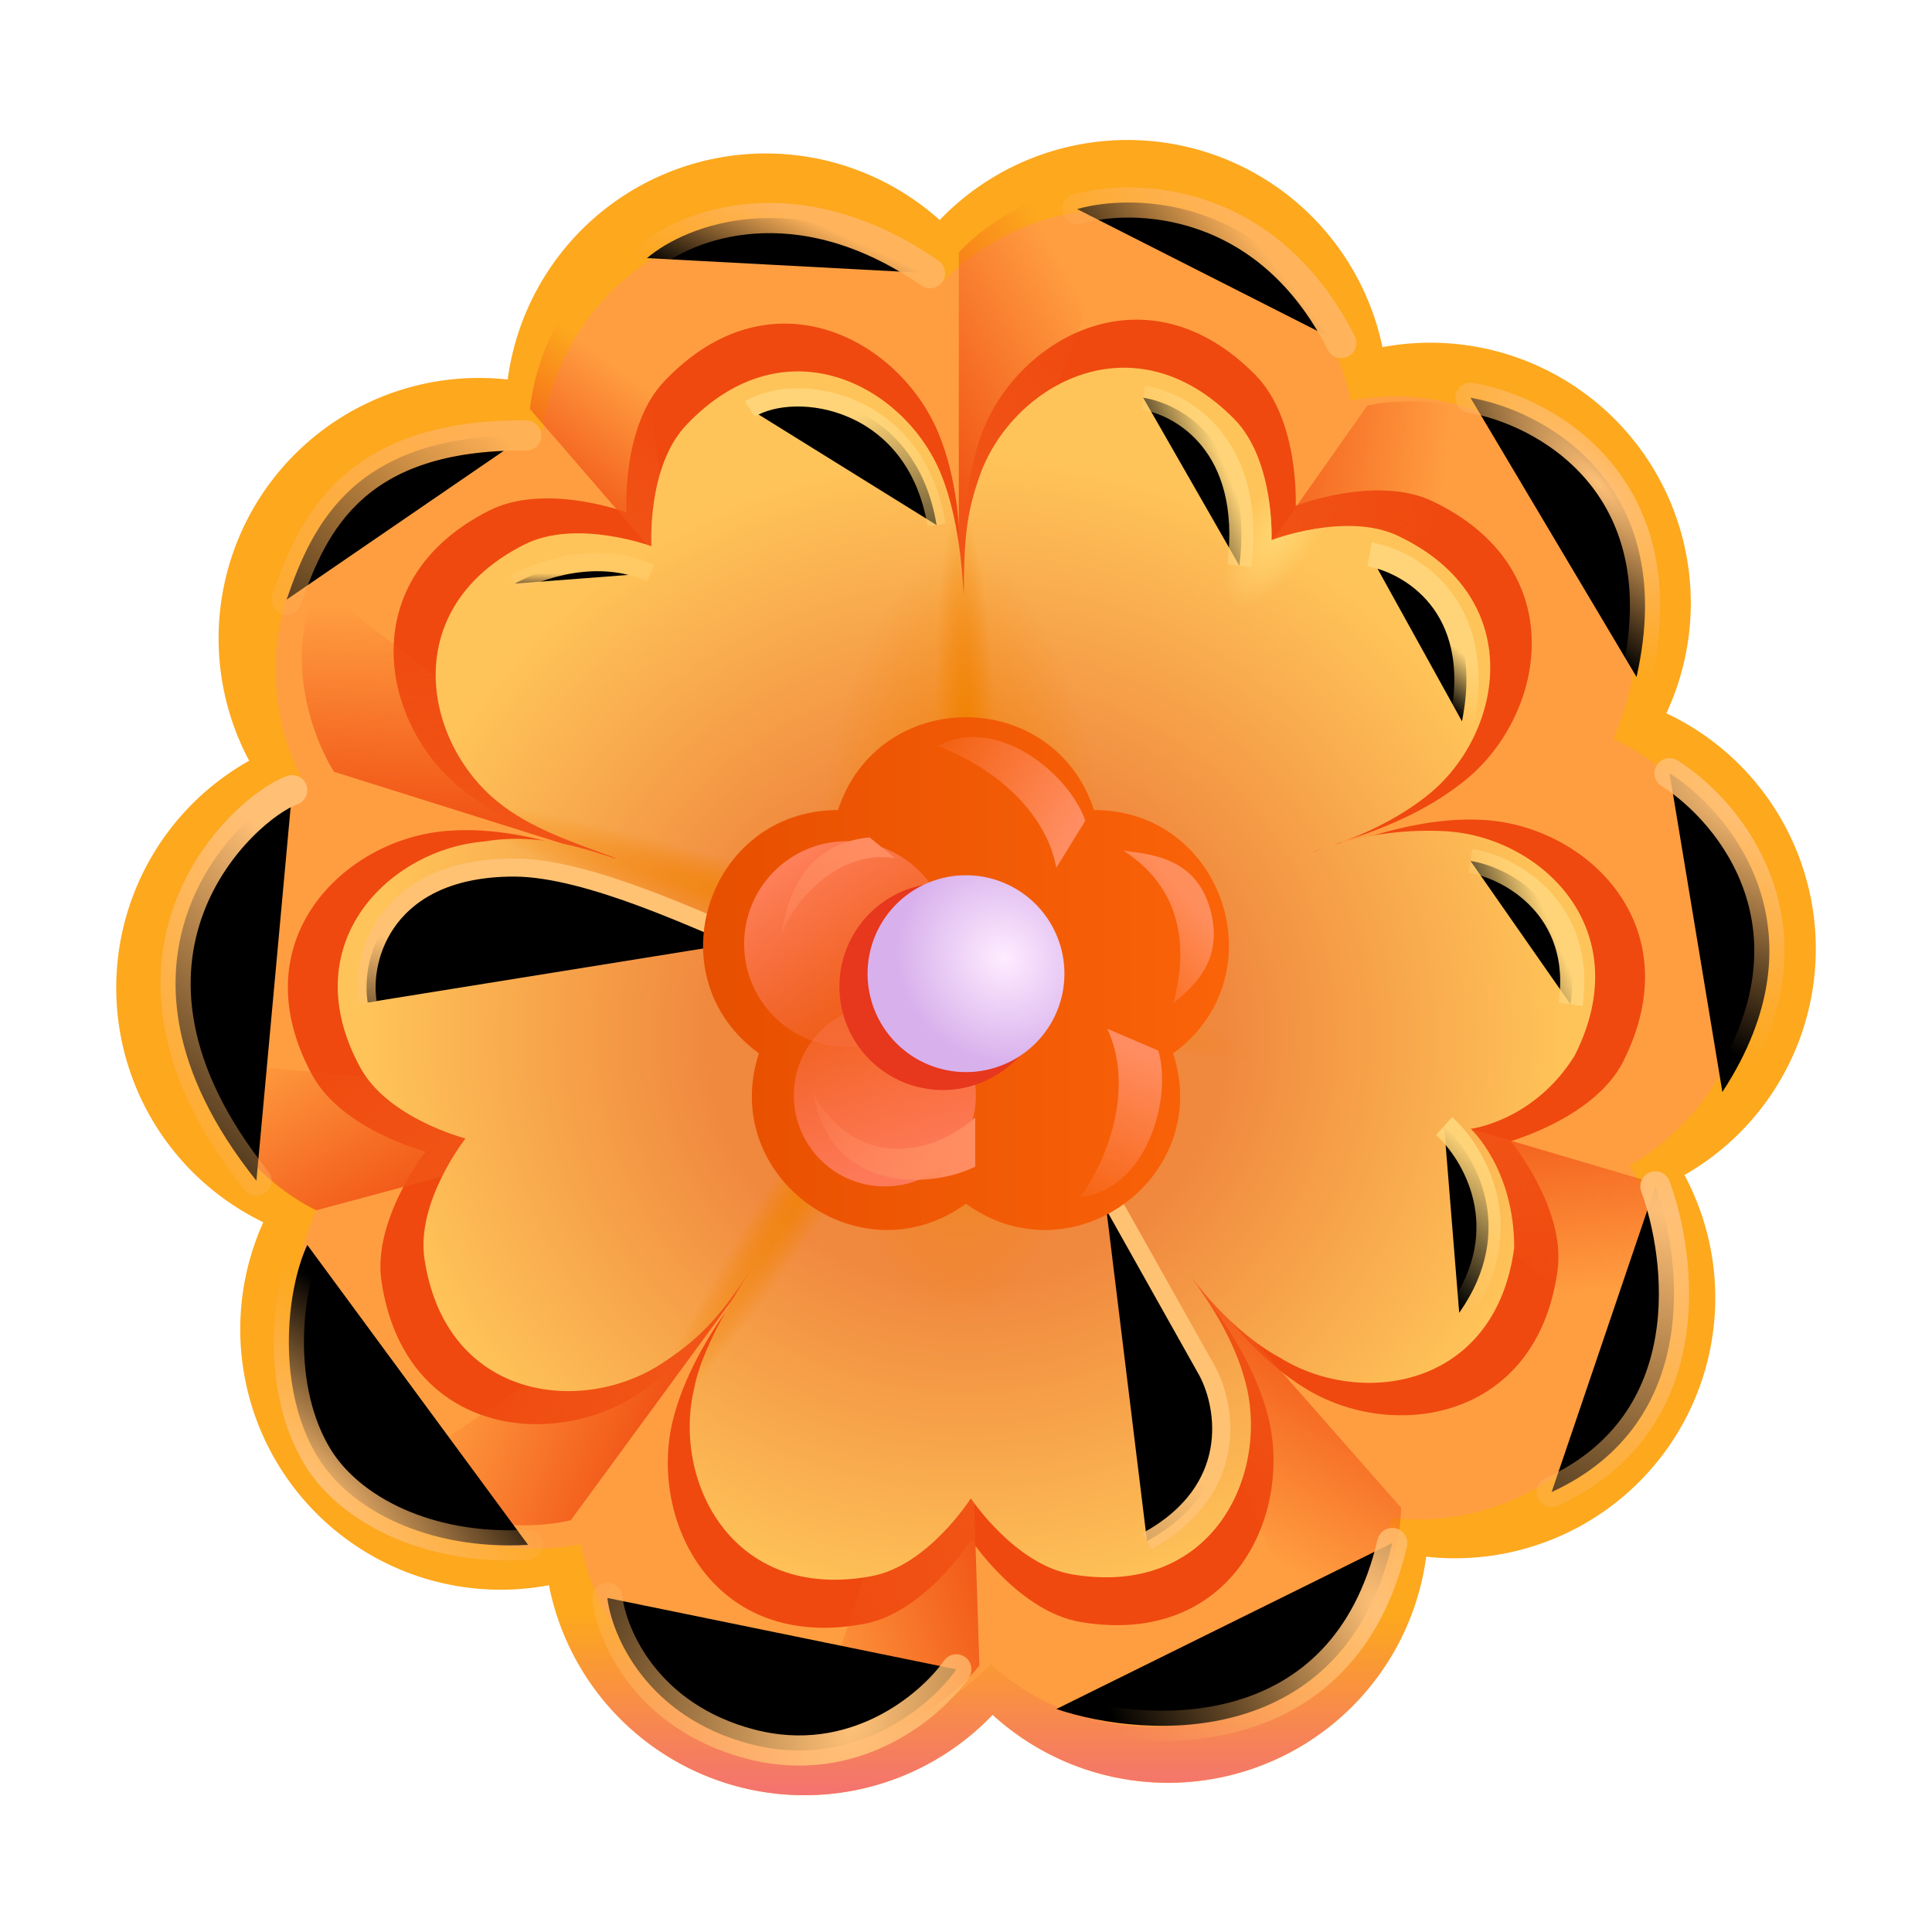 <svg width="100%" height="100%" viewBox="0 0 32 32" xmlns="http://www.w3.org/2000/svg"><g fill-rule="evenodd" clip-rule="evenodd" filter="url(#a)"><path fill="#FDA81D" d="M15.565 3.745a4.313 4.313 0 0 0-7.156 2.641A4.313 4.313 0 0 0 4.127 12.7a4.313 4.313 0 0 0 .234 7.644 4.313 4.313 0 0 0 4.731 6.012 4.314 4.314 0 0 0 7.349 2.147 4.313 4.313 0 0 0 7.181-2.619q.234.026.475.026a4.313 4.313 0 0 0 3.803-6.348 4.313 4.313 0 0 0-.3-7.648 4.313 4.313 0 0 0-4.702-6.064 4.314 4.314 0 0 0-7.334-2.106m6.288 10.248a4.32 4.32 0 0 1-2.384-3.022 4.297 4.297 0 0 1-3.674-1.03 4.3 4.3 0 0 1-3.586 1.3 4.32 4.32 0 0 1-2.164 3.193c.323.604.506 1.295.506 2.028 0 .632-.136 1.232-.38 1.773a4.32 4.32 0 0 1 2.354 3.05 4.33 4.33 0 0 1 3.705 1.053 4.3 4.3 0 0 1 3.592-1.308 4.32 4.32 0 0 1 2.137-3.177 4.3 4.3 0 0 1-.51-2.036c0-.652.145-1.27.404-1.824"/><path fill="url(#b)" d="M15.565 3.745a4.313 4.313 0 0 0-7.156 2.641A4.313 4.313 0 0 0 4.127 12.7a4.313 4.313 0 0 0 .234 7.644 4.313 4.313 0 0 0 4.731 6.012 4.314 4.314 0 0 0 7.349 2.147 4.313 4.313 0 0 0 7.181-2.619q.234.026.475.026a4.313 4.313 0 0 0 3.803-6.348 4.313 4.313 0 0 0-.3-7.648 4.313 4.313 0 0 0-4.702-6.064 4.314 4.314 0 0 0-7.334-2.106m6.288 10.248a4.32 4.32 0 0 1-2.384-3.022 4.297 4.297 0 0 1-3.674-1.03 4.3 4.3 0 0 1-3.586 1.3 4.32 4.32 0 0 1-2.164 3.193c.323.604.506 1.295.506 2.028 0 .632-.136 1.232-.38 1.773a4.32 4.32 0 0 1 2.354 3.05 4.33 4.33 0 0 1 3.705 1.053 4.3 4.3 0 0 1 3.592-1.308 4.32 4.32 0 0 1 2.137-3.177 4.3 4.3 0 0 1-.51-2.036c0-.652.145-1.27.404-1.824"/></g><g filter="url(#c)"><path fill="#FF9E41" fill-rule="evenodd" d="M15.598 4.688a3.985 3.985 0 0 0-6.611 2.44 3.984 3.984 0 0 0-3.955 5.834 3.984 3.984 0 0 0 .216 7.062 3.984 3.984 0 0 0 4.371 5.554 3.985 3.985 0 0 0 6.79 1.983 3.985 3.985 0 0 0 6.634-2.42q.215.025.438.025a3.984 3.984 0 0 0 3.513-5.865 3.985 3.985 0 0 0-.277-7.065 3.984 3.984 0 0 0-4.344-5.602 3.986 3.986 0 0 0-6.775-1.946m5.81 9.467a3.99 3.99 0 0 1-2.203-2.791 3.969 3.969 0 0 1-3.394-.952 3.97 3.97 0 0 1-3.313 1.2 3.99 3.99 0 0 1-2 2.95c.299.56.468 1.197.468 1.874a4 4 0 0 1-.351 1.638 3.99 3.99 0 0 1 2.175 2.819q.36-.068.738-.068a3.97 3.97 0 0 1 2.684 1.04 3.97 3.97 0 0 1 3.32-1.208 3.99 3.99 0 0 1 1.973-2.936c-.3-.56-.47-1.2-.47-1.88 0-.602.133-1.174.372-1.686" clip-rule="evenodd"/></g><g filter="url(#d)"><path fill="#EF490F" d="M24.558 13.58c-.755-.043-1.554.15-2.331.431-.01-.021-.01-.043-.021-.064.787-.238 1.521-.572 2.104-1.058 1.295-1.09 1.727-3.486-.583-4.587-.928-.443-2.266.075-2.266.075s.065-1.424-.67-2.169c-1.791-1.813-3.917-.626-4.522.95-.27.734-.334 1.565-.302 2.407h-.065c.022-.842-.064-1.673-.356-2.386-.647-1.565-2.784-2.72-4.544-.863-.712.745-.626 2.17-.626 2.17s-1.338-.497-2.266-.033c-2.278 1.144-1.803 3.53-.486 4.598.583.475 1.338.788 2.126 1.014-.01.022-.021.043-.021.076-.777-.27-1.576-.443-2.332-.378-1.683.13-3.443 1.813-2.223 4.048.497.906 1.878 1.262 1.878 1.262s-.885 1.123-.734 2.148c.378 2.526 2.796 2.806 4.22 1.889.615-.4 1.133-.982 1.576-1.64.022.01.032.032.054.043-.464.636-.853 1.316-1.025 2.018-.4 1.64.658 3.831 3.162 3.367 1.015-.183 1.78-1.392 1.78-1.392s.789 1.187 1.814 1.36c2.515.42 3.53-1.792 3.098-3.432-.184-.702-.583-1.371-1.058-1.997.021-.01.043-.032.065-.043.464.637.993 1.22 1.608 1.597 1.435.896 3.853.561 4.188-1.964.129-1.026-.778-2.126-.778-2.126s1.382-.389 1.857-1.306c1.155-2.278-.626-3.929-2.32-4.015"/></g><g filter="url(#e)"><path fill="url(#f)" d="m8.778 6.775 2.375 2.75-.718-5.375C9.26 4.7 8.84 6.13 8.778 6.775"/></g><g filter="url(#g)"><path fill="url(#h)" d="M15.881 4.182v6.312L18.78 3.12c-1.27-.263-2.462.583-2.899 1.063"/></g><g filter="url(#i)"><path fill="url(#j)" d="m22.647 6.717-3.633 5.162 6.615-4.363c-.888-.946-2.349-.94-2.982-.8"/></g><g filter="url(#k)"><path fill="url(#l)" d="m27.28 19.559-6.054-1.786 6.254 4.867c.611-1.145.137-2.526-.2-3.081"/></g><g filter="url(#m)"><path fill="url(#n)" d="m23.208 24.974-4.17-4.74 2.695 7.452c1.128-.641 1.464-2.063 1.475-2.712"/></g><g filter="url(#o)"><path fill="url(#p)" d="m16.222 27.587-.214-6.63-2.6 7.896c1.285.172 2.413-.757 2.814-1.266"/></g><g filter="url(#q)"><path fill="url(#r)" d="m9.454 25.18 3.92-5.351-6.917 4.611c.906.929 2.366.894 2.997.74"/></g><g filter="url(#s)"><path fill="url(#t)" d="m5.239 20.046 6.406-1.72-8.28-.733c.125 1.291 1.286 2.178 1.874 2.453"/></g><g filter="url(#u)"><path fill="url(#v)" d="m5.532 12.783 6.328 1.99-6.591-5.066c-.588 1.157-.085 2.529.263 3.076"/></g><g filter="url(#w)"><path fill="url(#x)" d="M23.93 13.767c-1.307-.067-2.167.366-2.18.34.73-.22 1.41-.53 1.95-.98 1.2-1.01 1.6-3.23-.54-4.25-.86-.41-2.1.07-2.1.07s.06-1.32-.62-2.01c-1.66-1.68-3.63-.58-4.19.88-.25.68-.285 1.13-.285 2.052-.015 0-.02-1.151-.385-2.032-.6-1.45-2.58-2.52-4.21-.8-.66.69-.58 2.01-.58 2.01s-1.24-.46-2.1-.03c-2.11 1.06-1.67 3.27-.45 4.26.54.44 1.218.66 1.97.94-.023.046-1.072-.473-2.18-.28-1.56.12-3.19 1.68-2.06 3.75.46.84 1.74 1.17 1.74 1.17s-.82 1.04-.68 1.99c.35 2.34 2.59 2.6 3.91 1.75.57-.37.948-.72 1.46-1.52.014.007-.762 1.144-.9 1.91-.37 1.52.61 3.55 2.93 3.12.94-.17 1.65-1.29 1.65-1.29s.73 1.1 1.68 1.26c2.33.39 3.27-1.66 2.87-3.18-.17-.65-.54-1.27-.98-1.85.105.14.722.994 1.55 1.44 1.33.83 3.57.52 3.88-1.82 0-1.313-.72-1.97-.72-1.97s1.043-.125 1.72-1.21c1.07-2.11-.58-3.64-2.15-3.72"/><path fill="url(#y)" d="M23.93 13.767c-1.307-.067-2.167.366-2.18.34.73-.22 1.41-.53 1.95-.98 1.2-1.01 1.6-3.23-.54-4.25-.86-.41-2.1.07-2.1.07s.06-1.32-.62-2.01c-1.66-1.68-3.63-.58-4.19.88-.25.68-.285 1.13-.285 2.052-.015 0-.02-1.151-.385-2.032-.6-1.45-2.58-2.52-4.21-.8-.66.69-.58 2.01-.58 2.01s-1.24-.46-2.1-.03c-2.11 1.06-1.67 3.27-.45 4.26.54.44 1.218.66 1.97.94-.023.046-1.072-.473-2.18-.28-1.56.12-3.19 1.68-2.06 3.75.46.84 1.74 1.17 1.74 1.17s-.82 1.04-.68 1.99c.35 2.34 2.59 2.6 3.91 1.75.57-.37.948-.72 1.46-1.52.014.007-.762 1.144-.9 1.91-.37 1.52.61 3.55 2.93 3.12.94-.17 1.65-1.29 1.65-1.29s.73 1.1 1.68 1.26c2.33.39 3.27-1.66 2.87-3.18-.17-.65-.54-1.27-.98-1.85.105.14.722.994 1.55 1.44 1.33.83 3.57.52 3.88-1.82 0-1.313-.72-1.97-.72-1.97s1.043-.125 1.72-1.21c1.07-2.11-.58-3.64-2.15-3.72"/><path fill="url(#z)" d="M23.93 13.767c-1.307-.067-2.167.366-2.18.34.73-.22 1.41-.53 1.95-.98 1.2-1.01 1.6-3.23-.54-4.25-.86-.41-2.1.07-2.1.07s.06-1.32-.62-2.01c-1.66-1.68-3.63-.58-4.19.88-.25.68-.285 1.13-.285 2.052-.015 0-.02-1.151-.385-2.032-.6-1.45-2.58-2.52-4.21-.8-.66.69-.58 2.01-.58 2.01s-1.24-.46-2.1-.03c-2.11 1.06-1.67 3.27-.45 4.26.54.44 1.218.66 1.97.94-.023.046-1.072-.473-2.18-.28-1.56.12-3.19 1.68-2.06 3.75.46.84 1.74 1.17 1.74 1.17s-.82 1.04-.68 1.99c.35 2.34 2.59 2.6 3.91 1.75.57-.37.948-.72 1.46-1.52.014.007-.762 1.144-.9 1.91-.37 1.52.61 3.55 2.93 3.12.94-.17 1.65-1.29 1.65-1.29s.73 1.1 1.68 1.26c2.33.39 3.27-1.66 2.87-3.18-.17-.65-.54-1.27-.98-1.85.105.14.722.994 1.55 1.44 1.33.83 3.57.52 3.88-1.82 0-1.313-.72-1.97-.72-1.97s1.043-.125 1.72-1.21c1.07-2.11-.58-3.64-2.15-3.72"/><path fill="url(#A)" d="M23.93 13.767c-1.307-.067-2.167.366-2.18.34.73-.22 1.41-.53 1.95-.98 1.2-1.01 1.6-3.23-.54-4.25-.86-.41-2.1.07-2.1.07s.06-1.32-.62-2.01c-1.66-1.68-3.63-.58-4.19.88-.25.68-.285 1.13-.285 2.052-.015 0-.02-1.151-.385-2.032-.6-1.45-2.58-2.52-4.21-.8-.66.69-.58 2.01-.58 2.01s-1.24-.46-2.1-.03c-2.11 1.06-1.67 3.27-.45 4.26.54.44 1.218.66 1.97.94-.023.046-1.072-.473-2.18-.28-1.56.12-3.19 1.68-2.06 3.75.46.84 1.74 1.17 1.74 1.17s-.82 1.04-.68 1.99c.35 2.34 2.59 2.6 3.91 1.75.57-.37.948-.72 1.46-1.52.014.007-.762 1.144-.9 1.91-.37 1.52.61 3.55 2.93 3.12.94-.17 1.65-1.29 1.65-1.29s.73 1.1 1.68 1.26c2.33.39 3.27-1.66 2.87-3.18-.17-.65-.54-1.27-.98-1.85.105.14.722.994 1.55 1.44 1.33.83 3.57.52 3.88-1.82 0-1.313-.72-1.97-.72-1.97s1.043-.125 1.72-1.21c1.07-2.11-.58-3.64-2.15-3.72"/><path fill="url(#B)" d="M23.93 13.767c-1.307-.067-2.167.366-2.18.34.73-.22 1.41-.53 1.95-.98 1.2-1.01 1.6-3.23-.54-4.25-.86-.41-2.1.07-2.1.07s.06-1.32-.62-2.01c-1.66-1.68-3.63-.58-4.19.88-.25.68-.285 1.13-.285 2.052-.015 0-.02-1.151-.385-2.032-.6-1.45-2.58-2.52-4.21-.8-.66.69-.58 2.01-.58 2.01s-1.24-.46-2.1-.03c-2.11 1.06-1.67 3.27-.45 4.26.54.44 1.218.66 1.97.94-.023.046-1.072-.473-2.18-.28-1.56.12-3.19 1.68-2.06 3.75.46.84 1.74 1.17 1.74 1.17s-.82 1.04-.68 1.99c.35 2.34 2.59 2.6 3.91 1.75.57-.37.948-.72 1.46-1.52.014.007-.762 1.144-.9 1.91-.37 1.52.61 3.55 2.93 3.12.94-.17 1.65-1.29 1.65-1.29s.73 1.1 1.68 1.26c2.33.39 3.27-1.66 2.87-3.18-.17-.65-.54-1.27-.98-1.85.105.14.722.994 1.55 1.44 1.33.83 3.57.52 3.88-1.82 0-1.313-.72-1.97-.72-1.97s1.043-.125 1.72-1.21c1.07-2.11-.58-3.64-2.15-3.72"/><path fill="url(#C)" d="M23.93 13.767c-1.307-.067-2.167.366-2.18.34.73-.22 1.41-.53 1.95-.98 1.2-1.01 1.6-3.23-.54-4.25-.86-.41-2.1.07-2.1.07s.06-1.32-.62-2.01c-1.66-1.68-3.63-.58-4.19.88-.25.68-.285 1.13-.285 2.052-.015 0-.02-1.151-.385-2.032-.6-1.45-2.58-2.52-4.21-.8-.66.69-.58 2.01-.58 2.01s-1.24-.46-2.1-.03c-2.11 1.06-1.67 3.27-.45 4.26.54.44 1.218.66 1.97.94-.023.046-1.072-.473-2.18-.28-1.56.12-3.19 1.68-2.06 3.75.46.84 1.74 1.17 1.74 1.17s-.82 1.04-.68 1.99c.35 2.34 2.59 2.6 3.91 1.75.57-.37.948-.72 1.46-1.52.014.007-.762 1.144-.9 1.91-.37 1.52.61 3.55 2.93 3.12.94-.17 1.65-1.29 1.65-1.29s.73 1.1 1.68 1.26c2.33.39 3.27-1.66 2.87-3.18-.17-.65-.54-1.27-.98-1.85.105.14.722.994 1.55 1.44 1.33.83 3.57.52 3.88-1.82 0-1.313-.72-1.97-.72-1.97s1.043-.125 1.72-1.21c1.07-2.11-.58-3.64-2.15-3.72"/></g><g filter="url(#D)"><path stroke="url(#E)" stroke-width=".3" d="m18.278 19.65 1.72 3.063c.312.583.55 1.962-1 2.812"/></g><g filter="url(#F)"><path stroke="url(#G)" stroke-width=".3" d="M6.09 16.604c-.124-.766.313-2.235 2.423-2.235 1.25 0 3.14.927 3.89 1.219"/></g><path fill="url(#H)" d="M18.12 13.417c2.16 0 3.06 2.76 1.31 4.03.67 2.05-1.68 3.76-3.43 2.49-1.75 1.27-4.1-.44-3.43-2.49-1.75-1.27-.85-4.03 1.31-4.03.67-2.05 3.57-2.05 4.24 0"/><g filter="url(#I)"><path stroke="url(#J)" stroke-linecap="round" stroke-width=".5" d="M4.747 9.932c.438-1.282 1.144-2.744 3.969-2.72"/></g><g filter="url(#K)"><path stroke="url(#L)" stroke-linecap="round" stroke-width=".5" d="M10.716 4.275c.646-.552 2.487-1.275 4.687.25"/></g><g filter="url(#M)"><path stroke="url(#N)" stroke-linecap="round" stroke-width=".5" d="M17.84 3.463c.949-.271 3.15-.206 4.376 2.219"/></g><g filter="url(#O)"><path stroke="url(#P)" stroke-linecap="round" stroke-width=".5" d="M24.356 6.588c1.22.208 3.475 1.425 2.75 4.625"/></g><g filter="url(#Q)"><path stroke="url(#R)" stroke-linecap="round" stroke-width=".5" d="M27.653 12.807c1.021.646 2.625 2.606.875 5.28"/></g><g filter="url(#S)"><path stroke="url(#T)" stroke-linecap="round" stroke-width=".5" d="M27.419 19.65c.427 1.167.797 3.907-1.719 5.063"/></g><g filter="url(#U)"><path stroke="url(#V)" stroke-linecap="round" stroke-width=".5" d="M17.497 28.307c1.52.51 4.763.675 5.563-2.75"/></g><g filter="url(#W)"><path stroke="url(#X)" stroke-linecap="round" stroke-width=".5" d="M15.84 27.65c-.42.6-1.693 1.689-3.414 1.237s-2.295-1.802-2.366-2.42"/></g><g filter="url(#Y)"><path stroke="url(#Z)" stroke-linecap="round" stroke-width=".5" d="M5.09 20.62c-.358.765-.515 2.392.173 3.515.527.862 1.812 1.547 3.484 1.453"/></g><g filter="url(#aa)"><path stroke="url(#ab)" stroke-linecap="round" stroke-width=".5" d="M4.84 13.088c-.78.27-3.562 2.75-.593 6.469"/></g><g filter="url(#ac)"><circle cx="14.028" cy="15.635" r="1.703" fill="url(#ad)"/></g><g filter="url(#ae)"><circle cx="14.656" cy="18.143" r="1.508" fill="url(#af)"/></g><g filter="url(#ag)"><path fill="#E7371D" d="M15.617 18.054a1.713 1.713 0 1 0 0-3.427 1.713 1.713 0 0 0 0 3.427"/></g><path fill="url(#ah)" d="M16 17.757a1.63 1.63 0 1 0 0-3.26 1.63 1.63 0 0 0 0 3.26"/><g filter="url(#ai)"><path fill="url(#aj)" d="m19.185 17.4-.844-.359c.406.875.11 1.984-.438 2.781 1.094-.125 1.516-1.625 1.282-2.422"/></g><g filter="url(#ak)"><path fill="url(#al)" d="m17.976 13.593-.48.781c-.175-.949-1.059-1.682-1.966-2.016.965-.53 2.176.45 2.446 1.235"/></g><g filter="url(#am)"><path fill="url(#an)" d="m14.403 13.87.422.343c-1.045-.164-1.803.91-1.89 1.297.156-1.031.642-1.557 1.468-1.64"/></g><g filter="url(#ao)"><path fill="url(#ap)" d="M16.153 19.322v-.812c-.798.693-2.015.812-2.687-.407.297 1.672 1.943 1.588 2.687 1.22"/></g><g filter="url(#aq)"><path fill="url(#ar)" d="M20.044 15.057c-.25-.9-1.073-.907-1.438-.97 1.11.72 1.016 1.829.829 2.532.27-.245.859-.662.609-1.562"/></g><g filter="url(#as)"><path stroke="url(#at)" stroke-width=".3" d="M8.528 9.666c.386-.224 1.375-.572 2.25-.172"/></g><g filter="url(#au)"><path stroke="url(#av)" stroke-width=".3" d="M12.419 6.775c.766-.469 2.75-.172 3.094 1.922"/></g><g filter="url(#aw)"><path stroke="url(#ax)" stroke-width=".4" d="M18.935 6.588c.635.094 1.843.781 1.593 2.781"/></g><g filter="url(#ay)"><path stroke="url(#az)" stroke-width=".4" d="M24.356 14.26c.636.094 1.891.781 1.657 2.375"/></g><g filter="url(#aA)"><path stroke="url(#aB)" stroke-width=".4" d="M22.685 9.182c.671.12 1.918.84 1.53 2.765"/></g><g filter="url(#aC)"><path stroke="url(#aD)" stroke-width=".4" d="M23.919 18.65c.495.448 1.237 1.694.25 3.094"/></g><defs><filter id="a" width="28.148" height="27.718" x="1.926" y="2.219" color-interpolation-filters="sRGB" filterUnits="userSpaceOnUse"><feFlood flood-opacity="0" result="BackgroundImageFix"/><feBlend in="SourceGraphic" in2="BackgroundImageFix" result="shape"/><feColorMatrix in="SourceAlpha" result="hardAlpha" values="0 0 0 0 0 0 0 0 0 0 0 0 0 0 0 0 0 0 127 0"/><feOffset/><feGaussianBlur stdDeviation="2"/><feComposite in2="hardAlpha" k2="-1" k3="1" operator="arithmetic"/><feColorMatrix values="0 0 0 0 0.992 0 0 0 0 0.643 0 0 0 0 0.102 0 0 0 1 0"/><feBlend in2="shape" result="effect1_innerShadow_28327_7239"/><feColorMatrix in="SourceAlpha" result="hardAlpha" values="0 0 0 0 0 0 0 0 0 0 0 0 0 0 0 0 0 0 127 0"/><feOffset dy="-.2"/><feGaussianBlur stdDeviation=".125"/><feComposite in2="hardAlpha" k2="-1" k3="1" operator="arithmetic"/><feColorMatrix values="0 0 0 0 0.953 0 0 0 0 0.412 0 0 0 0 0.514 0 0 0 1 0"/><feBlend in2="effect1_innerShadow_28327_7239" result="effect2_innerShadow_28327_7239"/><feColorMatrix in="SourceAlpha" result="hardAlpha" values="0 0 0 0 0 0 0 0 0 0 0 0 0 0 0 0 0 0 127 0"/><feOffset dy=".1"/><feGaussianBlur stdDeviation=".125"/><feComposite in2="hardAlpha" k2="-1" k3="1" operator="arithmetic"/><feColorMatrix values="0 0 0 0 0.941 0 0 0 0 0.553 0 0 0 0 0.337 0 0 0 1 0"/><feBlend in2="effect2_innerShadow_28327_7239" result="effect3_innerShadow_28327_7239"/></filter><filter id="c" width="28.005" height="27.33" x="1.998" y="2.463" color-interpolation-filters="sRGB" filterUnits="userSpaceOnUse"><feFlood flood-opacity="0" result="BackgroundImageFix"/><feBlend in="SourceGraphic" in2="BackgroundImageFix" result="shape"/><feGaussianBlur result="effect1_foregroundBlur_28327_7239" stdDeviation=".5"/></filter><filter id="d" width="27.479" height="26.667" x="2.268" y="2.794" color-interpolation-filters="sRGB" filterUnits="userSpaceOnUse"><feFlood flood-opacity="0" result="BackgroundImageFix"/><feBlend in="SourceGraphic" in2="BackgroundImageFix" result="shape"/><feGaussianBlur result="effect1_foregroundBlur_28327_7239" stdDeviation="1.25"/></filter><filter id="e" width="3.375" height="6.375" x="8.278" y="3.65" color-interpolation-filters="sRGB" filterUnits="userSpaceOnUse"><feFlood flood-opacity="0" result="BackgroundImageFix"/><feBlend in="SourceGraphic" in2="BackgroundImageFix" result="shape"/><feGaussianBlur result="effect1_foregroundBlur_28327_7239" stdDeviation=".25"/></filter><filter id="g" width="3.898" height="8.425" x="15.381" y="2.57" color-interpolation-filters="sRGB" filterUnits="userSpaceOnUse"><feFlood flood-opacity="0" result="BackgroundImageFix"/><feBlend in="SourceGraphic" in2="BackgroundImageFix" result="shape"/><feGaussianBlur result="effect1_foregroundBlur_28327_7239" stdDeviation=".25"/></filter><filter id="i" width="7.615" height="6.231" x="18.514" y="6.148" color-interpolation-filters="sRGB" filterUnits="userSpaceOnUse"><feFlood flood-opacity="0" result="BackgroundImageFix"/><feBlend in="SourceGraphic" in2="BackgroundImageFix" result="shape"/><feGaussianBlur result="effect1_foregroundBlur_28327_7239" stdDeviation=".25"/></filter><filter id="k" width="7.549" height="5.866" x="20.726" y="17.273" color-interpolation-filters="sRGB" filterUnits="userSpaceOnUse"><feFlood flood-opacity="0" result="BackgroundImageFix"/><feBlend in="SourceGraphic" in2="BackgroundImageFix" result="shape"/><feGaussianBlur result="effect1_foregroundBlur_28327_7239" stdDeviation=".25"/></filter><filter id="m" width="5.169" height="8.452" x="18.538" y="19.735" color-interpolation-filters="sRGB" filterUnits="userSpaceOnUse"><feFlood flood-opacity="0" result="BackgroundImageFix"/><feBlend in="SourceGraphic" in2="BackgroundImageFix" result="shape"/><feGaussianBlur result="effect1_foregroundBlur_28327_7239" stdDeviation=".25"/></filter><filter id="o" width="3.815" height="8.917" x="12.907" y="20.457" color-interpolation-filters="sRGB" filterUnits="userSpaceOnUse"><feFlood flood-opacity="0" result="BackgroundImageFix"/><feBlend in="SourceGraphic" in2="BackgroundImageFix" result="shape"/><feGaussianBlur result="effect1_foregroundBlur_28327_7239" stdDeviation=".25"/></filter><filter id="q" width="7.917" height="6.435" x="5.957" y="19.329" color-interpolation-filters="sRGB" filterUnits="userSpaceOnUse"><feFlood flood-opacity="0" result="BackgroundImageFix"/><feBlend in="SourceGraphic" in2="BackgroundImageFix" result="shape"/><feGaussianBlur result="effect1_foregroundBlur_28327_7239" stdDeviation=".25"/></filter><filter id="s" width="9.281" height="3.453" x="2.865" y="17.093" color-interpolation-filters="sRGB" filterUnits="userSpaceOnUse"><feFlood flood-opacity="0" result="BackgroundImageFix"/><feBlend in="SourceGraphic" in2="BackgroundImageFix" result="shape"/><feGaussianBlur result="effect1_foregroundBlur_28327_7239" stdDeviation=".25"/></filter><filter id="u" width="7.861" height="6.066" x="4.498" y="9.208" color-interpolation-filters="sRGB" filterUnits="userSpaceOnUse"><feFlood flood-opacity="0" result="BackgroundImageFix"/><feBlend in="SourceGraphic" in2="BackgroundImageFix" result="shape"/><feGaussianBlur result="effect1_foregroundBlur_28327_7239" stdDeviation=".25"/></filter><filter id="w" width="20.827" height="20.075" x="5.594" y="6.09" color-interpolation-filters="sRGB" filterUnits="userSpaceOnUse"><feFlood flood-opacity="0" result="BackgroundImageFix"/><feBlend in="SourceGraphic" in2="BackgroundImageFix" result="shape"/><feColorMatrix in="SourceAlpha" result="hardAlpha" values="0 0 0 0 0 0 0 0 0 0 0 0 0 0 0 0 0 0 127 0"/><feOffset/><feGaussianBlur stdDeviation="1"/><feComposite in2="hardAlpha" k2="-1" k3="1" operator="arithmetic"/><feColorMatrix values="0 0 0 0 0.969 0 0 0 0 0.722 0 0 0 0 0.235 0 0 0 1 0"/><feBlend in2="shape" result="effect1_innerShadow_28327_7239"/></filter><filter id="D" width="3.229" height="7.08" x="17.648" y="19.077" color-interpolation-filters="sRGB" filterUnits="userSpaceOnUse"><feFlood flood-opacity="0" result="BackgroundImageFix"/><feBlend in="SourceGraphic" in2="BackgroundImageFix" result="shape"/><feGaussianBlur result="effect1_foregroundBlur_28327_7239" stdDeviation=".25"/></filter><filter id="F" width="7.536" height="3.408" x="5.421" y="13.719" color-interpolation-filters="sRGB" filterUnits="userSpaceOnUse"><feFlood flood-opacity="0" result="BackgroundImageFix"/><feBlend in="SourceGraphic" in2="BackgroundImageFix" result="shape"/><feGaussianBlur result="effect1_foregroundBlur_28327_7239" stdDeviation=".25"/></filter><filter id="I" width="5.469" height="4.219" x="3.997" y="6.463" color-interpolation-filters="sRGB" filterUnits="userSpaceOnUse"><feFlood flood-opacity="0" result="BackgroundImageFix"/><feBlend in="SourceGraphic" in2="BackgroundImageFix" result="shape"/><feGaussianBlur result="effect1_foregroundBlur_28327_7239" stdDeviation=".25"/></filter><filter id="K" width="6.188" height="2.414" x="9.966" y="2.862" color-interpolation-filters="sRGB" filterUnits="userSpaceOnUse"><feFlood flood-opacity="0" result="BackgroundImageFix"/><feBlend in="SourceGraphic" in2="BackgroundImageFix" result="shape"/><feGaussianBlur result="effect1_foregroundBlur_28327_7239" stdDeviation=".25"/></filter><filter id="M" width="5.875" height="3.827" x="17.091" y="2.604" color-interpolation-filters="sRGB" filterUnits="userSpaceOnUse"><feFlood flood-opacity="0" result="BackgroundImageFix"/><feBlend in="SourceGraphic" in2="BackgroundImageFix" result="shape"/><feGaussianBlur result="effect1_foregroundBlur_28327_7239" stdDeviation=".25"/></filter><filter id="O" width="4.391" height="6.125" x="23.606" y="5.838" color-interpolation-filters="sRGB" filterUnits="userSpaceOnUse"><feFlood flood-opacity="0" result="BackgroundImageFix"/><feBlend in="SourceGraphic" in2="BackgroundImageFix" result="shape"/><feGaussianBlur result="effect1_foregroundBlur_28327_7239" stdDeviation=".25"/></filter><filter id="Q" width="3.154" height="6.781" x="26.903" y="12.057" color-interpolation-filters="sRGB" filterUnits="userSpaceOnUse"><feFlood flood-opacity="0" result="BackgroundImageFix"/><feBlend in="SourceGraphic" in2="BackgroundImageFix" result="shape"/><feGaussianBlur result="effect1_foregroundBlur_28327_7239" stdDeviation=".25"/></filter><filter id="S" width="3.526" height="6.563" x="24.95" y="18.9" color-interpolation-filters="sRGB" filterUnits="userSpaceOnUse"><feFlood flood-opacity="0" result="BackgroundImageFix"/><feBlend in="SourceGraphic" in2="BackgroundImageFix" result="shape"/><feGaussianBlur result="effect1_foregroundBlur_28327_7239" stdDeviation=".25"/></filter><filter id="U" width="7.063" height="4.529" x="16.747" y="24.807" color-interpolation-filters="sRGB" filterUnits="userSpaceOnUse"><feFlood flood-opacity="0" result="BackgroundImageFix"/><feBlend in="SourceGraphic" in2="BackgroundImageFix" result="shape"/><feGaussianBlur result="effect1_foregroundBlur_28327_7239" stdDeviation=".25"/></filter><filter id="W" width="7.281" height="4.028" x="9.31" y="25.717" color-interpolation-filters="sRGB" filterUnits="userSpaceOnUse"><feFlood flood-opacity="0" result="BackgroundImageFix"/><feBlend in="SourceGraphic" in2="BackgroundImageFix" result="shape"/><feGaussianBlur result="effect1_foregroundBlur_28327_7239" stdDeviation=".25"/></filter><filter id="Y" width="5.463" height="6.477" x="4.034" y="19.869" color-interpolation-filters="sRGB" filterUnits="userSpaceOnUse"><feFlood flood-opacity="0" result="BackgroundImageFix"/><feBlend in="SourceGraphic" in2="BackgroundImageFix" result="shape"/><feGaussianBlur result="effect1_foregroundBlur_28327_7239" stdDeviation=".25"/></filter><filter id="aa" width="3.433" height="7.969" x="2.158" y="12.338" color-interpolation-filters="sRGB" filterUnits="userSpaceOnUse"><feFlood flood-opacity="0" result="BackgroundImageFix"/><feBlend in="SourceGraphic" in2="BackgroundImageFix" result="shape"/><feGaussianBlur result="effect1_foregroundBlur_28327_7239" stdDeviation=".25"/></filter><filter id="ac" width="4.406" height="4.406" x="11.825" y="13.432" color-interpolation-filters="sRGB" filterUnits="userSpaceOnUse"><feFlood flood-opacity="0" result="BackgroundImageFix"/><feBlend in="SourceGraphic" in2="BackgroundImageFix" result="shape"/><feGaussianBlur result="effect1_foregroundBlur_28327_7239" stdDeviation=".25"/></filter><filter id="ae" width="4.016" height="4.016" x="12.648" y="16.135" color-interpolation-filters="sRGB" filterUnits="userSpaceOnUse"><feFlood flood-opacity="0" result="BackgroundImageFix"/><feBlend in="SourceGraphic" in2="BackgroundImageFix" result="shape"/><feGaussianBlur result="effect1_foregroundBlur_28327_7239" stdDeviation=".25"/></filter><filter id="ag" width="4.427" height="4.427" x="13.403" y="14.127" color-interpolation-filters="sRGB" filterUnits="userSpaceOnUse"><feFlood flood-opacity="0" result="BackgroundImageFix"/><feBlend in="SourceGraphic" in2="BackgroundImageFix" result="shape"/><feGaussianBlur result="effect1_foregroundBlur_28327_7239" stdDeviation=".25"/></filter><filter id="ai" width="1.944" height="3.381" x="17.603" y="16.741" color-interpolation-filters="sRGB" filterUnits="userSpaceOnUse"><feFlood flood-opacity="0" result="BackgroundImageFix"/><feBlend in="SourceGraphic" in2="BackgroundImageFix" result="shape"/><feGaussianBlur result="effect1_foregroundBlur_28327_7239" stdDeviation=".15"/></filter><filter id="ak" width="3.046" height="2.767" x="15.23" y="11.908" color-interpolation-filters="sRGB" filterUnits="userSpaceOnUse"><feFlood flood-opacity="0" result="BackgroundImageFix"/><feBlend in="SourceGraphic" in2="BackgroundImageFix" result="shape"/><feGaussianBlur result="effect1_foregroundBlur_28327_7239" stdDeviation=".15"/></filter><filter id="am" width="2.491" height="2.241" x="12.635" y="13.569" color-interpolation-filters="sRGB" filterUnits="userSpaceOnUse"><feFlood flood-opacity="0" result="BackgroundImageFix"/><feBlend in="SourceGraphic" in2="BackgroundImageFix" result="shape"/><feGaussianBlur result="effect1_foregroundBlur_28327_7239" stdDeviation=".15"/></filter><filter id="ao" width="3.287" height="2.038" x="13.166" y="17.803" color-interpolation-filters="sRGB" filterUnits="userSpaceOnUse"><feFlood flood-opacity="0" result="BackgroundImageFix"/><feBlend in="SourceGraphic" in2="BackgroundImageFix" result="shape"/><feGaussianBlur result="effect1_foregroundBlur_28327_7239" stdDeviation=".15"/></filter><filter id="aq" width="2.098" height="3.131" x="18.306" y="13.788" color-interpolation-filters="sRGB" filterUnits="userSpaceOnUse"><feFlood flood-opacity="0" result="BackgroundImageFix"/><feBlend in="SourceGraphic" in2="BackgroundImageFix" result="shape"/><feGaussianBlur result="effect1_foregroundBlur_28327_7239" stdDeviation=".15"/></filter><filter id="as" width="3.388" height="1.635" x="7.953" y="8.661" color-interpolation-filters="sRGB" filterUnits="userSpaceOnUse"><feFlood flood-opacity="0" result="BackgroundImageFix"/><feBlend in="SourceGraphic" in2="BackgroundImageFix" result="shape"/><feGaussianBlur result="effect1_foregroundBlur_28327_7239" stdDeviation=".25"/></filter><filter id="au" width="4.32" height="3.288" x="11.841" y="5.933" color-interpolation-filters="sRGB" filterUnits="userSpaceOnUse"><feFlood flood-opacity="0" result="BackgroundImageFix"/><feBlend in="SourceGraphic" in2="BackgroundImageFix" result="shape"/><feGaussianBlur result="effect1_foregroundBlur_28327_7239" stdDeviation=".25"/></filter><filter id="aw" width="2.856" height="4.004" x="18.405" y="5.89" color-interpolation-filters="sRGB" filterUnits="userSpaceOnUse"><feFlood flood-opacity="0" result="BackgroundImageFix"/><feBlend in="SourceGraphic" in2="BackgroundImageFix" result="shape"/><feGaussianBlur result="effect1_foregroundBlur_28327_7239" stdDeviation=".25"/></filter><filter id="ay" width="2.914" height="3.602" x="23.827" y="13.562" color-interpolation-filters="sRGB" filterUnits="userSpaceOnUse"><feFlood flood-opacity="0" result="BackgroundImageFix"/><feBlend in="SourceGraphic" in2="BackgroundImageFix" result="shape"/><feGaussianBlur result="effect1_foregroundBlur_28327_7239" stdDeviation=".25"/></filter><filter id="aA" width="2.839" height="4.002" x="22.149" y="8.485" color-interpolation-filters="sRGB" filterUnits="userSpaceOnUse"><feFlood flood-opacity="0" result="BackgroundImageFix"/><feBlend in="SourceGraphic" in2="BackgroundImageFix" result="shape"/><feGaussianBlur result="effect1_foregroundBlur_28327_7239" stdDeviation=".25"/></filter><filter id="aC" width="1.67" height="3.957" x="23.485" y="18.202" color-interpolation-filters="sRGB" filterUnits="userSpaceOnUse"><feFlood flood-opacity="0" result="BackgroundImageFix"/><feBlend in="SourceGraphic" in2="BackgroundImageFix" result="shape"/><feGaussianBlur result="effect1_foregroundBlur_28327_7239" stdDeviation=".15"/></filter><linearGradient id="b" x1="16" x2="16" y1="30.338" y2="26.838" gradientUnits="userSpaceOnUse"><stop stop-color="#F2697F"/><stop offset="1" stop-color="#F2697F" stop-opacity="0"/></linearGradient><linearGradient id="f" x1="9.372" x2="10.81" y1="8.432" y2="6.494" gradientUnits="userSpaceOnUse"><stop stop-color="#F15416"/><stop offset="1" stop-color="#F15416" stop-opacity="0"/></linearGradient><linearGradient id="h" x1="15.7" x2="18.685" y1="7.916" y2="6.213" gradientUnits="userSpaceOnUse"><stop stop-color="#F15416"/><stop offset="1" stop-color="#F15416" stop-opacity="0"/></linearGradient><linearGradient id="j" x1="20.35" x2="23.77" y1="9.667" y2="9.991" gradientUnits="userSpaceOnUse"><stop stop-color="#F15416"/><stop offset="1" stop-color="#F15416" stop-opacity="0"/></linearGradient><linearGradient id="l" x1="25.622" x2="25.95" y1="18.15" y2="21.463" gradientUnits="userSpaceOnUse"><stop stop-color="#F15416"/><stop offset="1" stop-color="#F15416" stop-opacity="0"/></linearGradient><linearGradient id="n" x1="22.935" x2="21.067" y1="22.588" y2="25.876" gradientUnits="userSpaceOnUse"><stop stop-color="#F15416"/><stop offset="1" stop-color="#F15416" stop-opacity="0"/></linearGradient><linearGradient id="p" x1="16.508" x2="13.164" y1="26.082" y2="27.175" gradientUnits="userSpaceOnUse"><stop stop-color="#F15416"/><stop offset="1" stop-color="#F15416" stop-opacity="0"/></linearGradient><linearGradient id="r" x1="10.606" x2="7.3" y1="24.171" y2="22.97" gradientUnits="userSpaceOnUse"><stop stop-color="#F15416"/><stop offset="1" stop-color="#F15416" stop-opacity="0"/></linearGradient><linearGradient id="t" x1="6.769" x2="4.942" y1="19.981" y2="16.974" gradientUnits="userSpaceOnUse"><stop stop-color="#F15416"/><stop offset="1" stop-color="#F15416" stop-opacity="0"/></linearGradient><linearGradient id="v" x1="6.858" x2="6.932" y1="13.55" y2="10.033" gradientUnits="userSpaceOnUse"><stop stop-color="#F15416"/><stop offset="1" stop-color="#F15416" stop-opacity="0"/></linearGradient><linearGradient id="E" x1="20.497" x2="16.497" y1="24.838" y2="32.744" gradientUnits="userSpaceOnUse"><stop stop-color="#FFC273"/><stop offset="1" stop-color="#FFC273" stop-opacity="0"/></linearGradient><linearGradient id="G" x1="13.226" x2="13.135" y1="15.77" y2="18.108" gradientUnits="userSpaceOnUse"><stop stop-color="#FFC273"/><stop offset="1" stop-color="#FFC273" stop-opacity="0"/></linearGradient><linearGradient id="H" x1="11.122" x2="21.122" y1="16.775" y2="16.775" gradientUnits="userSpaceOnUse"><stop stop-color="#E64E00"/><stop offset="1" stop-color="#FC6509"/></linearGradient><linearGradient id="J" x1="8.31" x2="4.025" y1="7.213" y2="12.558" gradientUnits="userSpaceOnUse"><stop stop-color="#FFB155"/><stop offset="1" stop-color="#FFB155" stop-opacity="0"/></linearGradient><linearGradient id="L" x1="14.014" x2="13.264" y1="3.912" y2="5.514" gradientUnits="userSpaceOnUse"><stop stop-color="#FFB45C"/><stop offset="1" stop-color="#FFB155" stop-opacity="0"/></linearGradient><linearGradient id="N" x1="20.919" x2="18.504" y1="4.119" y2="6.009" gradientUnits="userSpaceOnUse"><stop stop-color="#FFB45C"/><stop offset="1" stop-color="#FFB155" stop-opacity="0"/></linearGradient><linearGradient id="ab" x1="3.31" x2="-1.088" y1="12.807" y2="17.673" gradientUnits="userSpaceOnUse"><stop stop-color="#FFBF75"/><stop offset="1" stop-color="#FFB155" stop-opacity="0"/></linearGradient><linearGradient id="ad" x1="13.185" x2="15.528" y1="14.119" y2="17.338" gradientUnits="userSpaceOnUse"><stop stop-color="#FF805B"/><stop offset="1" stop-color="#F6724C" stop-opacity="0"/></linearGradient><linearGradient id="af" x1="15.265" x2="14.103" y1="19.18" y2="15.252" gradientUnits="userSpaceOnUse"><stop stop-color="#FD7958"/><stop offset="1" stop-color="#FD7958" stop-opacity="0"/></linearGradient><linearGradient id="aj" x1="19.159" x2="17.997" y1="17.541" y2="20.338" gradientUnits="userSpaceOnUse"><stop stop-color="#FF8D61"/><stop offset="1" stop-color="#FF8D61" stop-opacity="0"/></linearGradient><linearGradient id="al" x1="17.874" x2="15.309" y1="13.493" y2="11.883" gradientUnits="userSpaceOnUse"><stop stop-color="#FF8D61"/><stop offset="1" stop-color="#FF8D61" stop-opacity="0"/></linearGradient><linearGradient id="an" x1="14.226" x2="12.074" y1="13.965" y2="16.095" gradientUnits="userSpaceOnUse"><stop stop-color="#FF8D61"/><stop offset="1" stop-color="#FF8D61" stop-opacity="0"/></linearGradient><linearGradient id="ap" x1="15.73" x2="12.774" y1="19.308" y2="18.647" gradientUnits="userSpaceOnUse"><stop stop-color="#FF8D61"/><stop offset="1" stop-color="#FF8D61" stop-opacity="0"/></linearGradient><linearGradient id="ar" x1="20.091" x2="18.517" y1="15.307" y2="16.705" gradientUnits="userSpaceOnUse"><stop stop-color="#FF8E5D"/><stop offset="1" stop-color="#FF8D61" stop-opacity="0"/></linearGradient><linearGradient id="at" x1="11.071" x2="11.064" y1="9.533" y2="9.905" gradientUnits="userSpaceOnUse"><stop stop-color="#FFC963"/><stop offset="1" stop-color="#FFC273" stop-opacity="0"/></linearGradient><linearGradient id="av" x1="14.34" x2="15.513" y1="6.824" y2="10.459" gradientUnits="userSpaceOnUse"><stop stop-color="#FFD478"/><stop offset="1" stop-color="#FFD478" stop-opacity="0"/></linearGradient><linearGradient id="ax" x1="20.153" x2="18.866" y1="7.4" y2="7.95" gradientUnits="userSpaceOnUse"><stop stop-color="#FFD478"/><stop offset="1" stop-color="#FFD478" stop-opacity="0"/></linearGradient><linearGradient id="az" x1="25.575" x2="24.288" y1="15.072" y2="15.622" gradientUnits="userSpaceOnUse"><stop stop-color="#FFD478"/><stop offset="1" stop-color="#FFD478" stop-opacity="0"/></linearGradient><linearGradient id="aB" x1="23.487" x2="22.95" y1="10.213" y2="10.869" gradientUnits="userSpaceOnUse"><stop stop-color="#FFD478"/><stop offset="1" stop-color="#FFD478" stop-opacity="0"/></linearGradient><linearGradient id="aD" x1="24.122" x2="22.729" y1="18.791" y2="20.359" gradientUnits="userSpaceOnUse"><stop stop-color="#FFD478"/><stop offset="1" stop-color="#FFD478" stop-opacity="0"/></linearGradient><radialGradient id="x" cx="0" cy="0" r="1" gradientTransform="matrix(0 9.625 -9.986 0 16.008 17.15)" gradientUnits="userSpaceOnUse"><stop offset=".423" stop-color="#F0883E"/><stop offset="1" stop-color="#FFC459"/></radialGradient><radialGradient id="y" cx="0" cy="0" r="1" gradientTransform="rotate(-91.42 14.159 -1.498)scale(4.204 .504)" gradientUnits="userSpaceOnUse"><stop stop-color="#F18200"/><stop offset="1" stop-color="#F18200" stop-opacity="0"/></radialGradient><radialGradient id="z" cx="0" cy="0" r="1" gradientTransform="matrix(0 -6.375 2.449 0 15.903 15.525)" gradientUnits="userSpaceOnUse"><stop stop-color="#F18200"/><stop offset="1" stop-color="#F18200" stop-opacity="0"/></radialGradient><radialGradient id="A" cx="0" cy="0" r="1" gradientTransform="matrix(-6.625 -2.062 .173 -.557 14.09 15.432)" gradientUnits="userSpaceOnUse"><stop stop-color="#F18200"/><stop offset="1" stop-color="#F18200" stop-opacity="0"/></radialGradient><radialGradient id="B" cx="0" cy="0" r="1" gradientTransform="rotate(123.457 2.144 13.014)scale(6.405 .539)" gradientUnits="userSpaceOnUse"><stop stop-color="#F18200"/><stop offset="1" stop-color="#F18200" stop-opacity="0"/></radialGradient><radialGradient id="C" cx="0" cy="0" r="1" gradientTransform="matrix(-.875 1.375 -.514 -.327 21.278 8.682)" gradientUnits="userSpaceOnUse"><stop stop-color="#FFD875"/><stop offset="1" stop-color="#FFD875" stop-opacity="0"/></radialGradient><radialGradient id="P" cx="0" cy="0" r="1" gradientTransform="rotate(136.302 11.63 9.303)scale(1.945 6.133)" gradientUnits="userSpaceOnUse"><stop stop-color="#FFC178"/><stop offset="1" stop-color="#FFB155" stop-opacity="0"/></radialGradient><radialGradient id="R" cx="0" cy="0" r="1" gradientTransform="rotate(120.713 10.616 14.891)scale(3.671 9.532)" gradientUnits="userSpaceOnUse"><stop stop-color="#FFC178"/><stop offset="1" stop-color="#FFB155" stop-opacity="0"/></radialGradient><radialGradient id="T" cx="0" cy="0" r="1" gradientTransform="matrix(-2.448 7.594 -21.612 -6.967 27.726 20.088)" gradientUnits="userSpaceOnUse"><stop stop-color="#FFC178"/><stop offset="1" stop-color="#FFB155" stop-opacity="0"/></radialGradient><radialGradient id="V" cx="0" cy="0" r="1" gradientTransform="matrix(-4.344 1.935 -3.592 -8.064 22.81 26.65)" gradientUnits="userSpaceOnUse"><stop stop-color="#FFC178"/><stop offset="1" stop-color="#FFB155" stop-opacity="0"/></radialGradient><radialGradient id="X" cx="0" cy="0" r="1" gradientTransform="rotate(-157.73 9.874 12.904)scale(7.091 10.941)" gradientUnits="userSpaceOnUse"><stop stop-color="#FFC178"/><stop offset="1" stop-color="#FFB155" stop-opacity="0"/></radialGradient><radialGradient id="Z" cx="0" cy="0" r="1" gradientTransform="matrix(3.25 -3.688 11.299 9.958 5.028 24.494)" gradientUnits="userSpaceOnUse"><stop stop-color="#FFC178"/><stop offset=".547" stop-color="#FFB155" stop-opacity="0"/></radialGradient><radialGradient id="ah" cx="0" cy="0" r="1" gradientTransform="matrix(-1.156 1.281 -1.361 -1.229 16.622 15.87)" gradientUnits="userSpaceOnUse"><stop stop-color="#FEECFF"/><stop offset="1" stop-color="#D8B0EC"/></radialGradient></defs></svg>